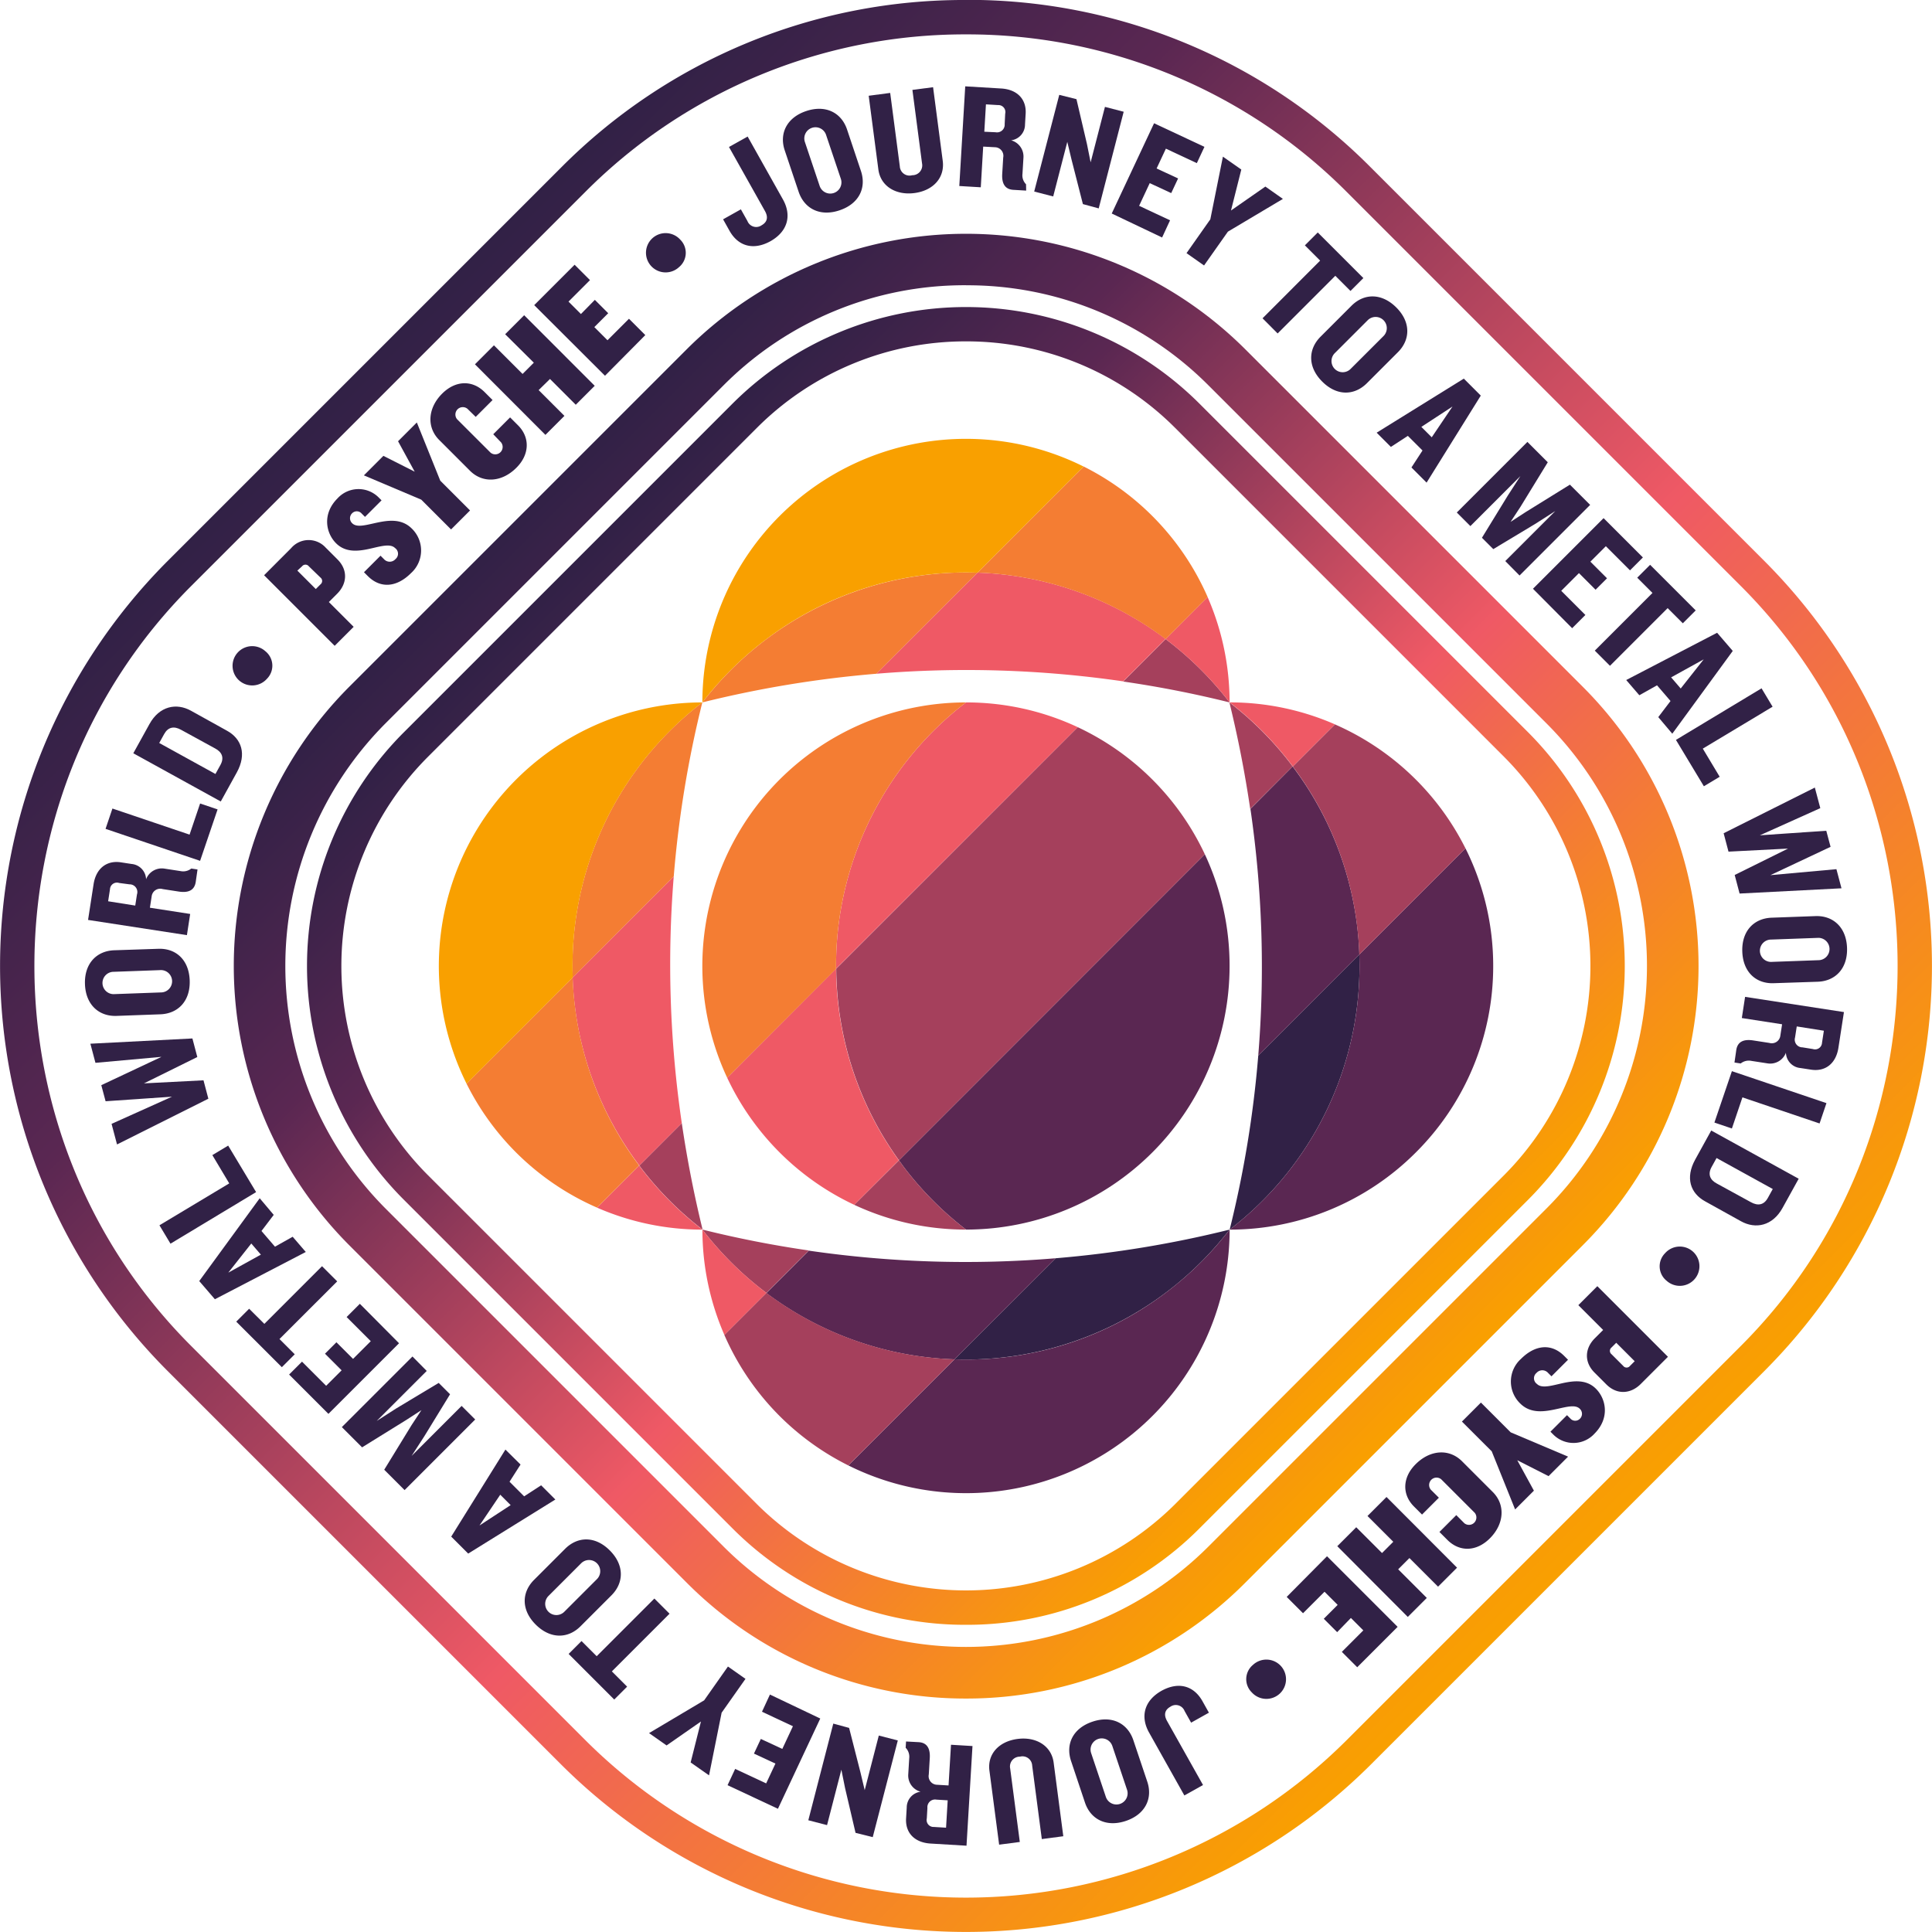 <svg id="Layer_1" data-name="Layer 1" xmlns="http://www.w3.org/2000/svg" xmlns:xlink="http://www.w3.org/1999/xlink" viewBox="0 0 449.54 449.54"><defs><style>.cls-1{fill:url(#linear-gradient);}.cls-2{fill:url(#linear-gradient-2);}.cls-3{fill:#312146;}.cls-4{fill:#5a2752;}.cls-5{fill:#a5405c;}.cls-6{fill:#ef5965;}.cls-7{fill:#f47d33;}.cls-8{fill:#f9a000;}.cls-9{fill:url(#linear-gradient-3);}</style><linearGradient id="linear-gradient" x1="145.76" y1="145.76" x2="354.24" y2="354.24" gradientUnits="userSpaceOnUse"><stop offset="0" stop-color="#312146"/><stop offset="0.2" stop-color="#5a2752"/><stop offset="0.4" stop-color="#a5405c"/><stop offset="0.6" stop-color="#ef5965"/><stop offset="0.8" stop-color="#f47d33"/><stop offset="1" stop-color="#f9a000"/></linearGradient><linearGradient id="linear-gradient-2" x1="157.41" y1="157.41" x2="342.59" y2="342.59" xlink:href="#linear-gradient"/><linearGradient id="linear-gradient-3" x1="109.99" y1="109.99" x2="390.01" y2="390.01" xlink:href="#linear-gradient"/></defs><title>Psyche_BadgeOutline_Color-SVG</title><path class="cls-1" d="M250,420.45a91.43,91.43,0,0,1-64.85-26.82l-78.78-78.78a92,92,0,0,1,0-129.7l78.78-78.78a92,92,0,0,1,129.7,0l78.78,78.78a91.82,91.82,0,0,1,0,129.7l-78.78,78.78A91.43,91.43,0,0,1,250,420.45Zm0-328.85a79.14,79.14,0,0,0-56.37,23.24l-78.78,78.78a80,80,0,0,0,0,112.73l78.78,78.78a79.81,79.81,0,0,0,112.73,0l78.78-78.78a79.81,79.81,0,0,0,0-112.73l-78.78-78.78A79.14,79.14,0,0,0,250,91.61Z" transform="translate(-25.23 -25.23)"/><path class="cls-2" d="M250,403.29a76.25,76.25,0,0,1-54.31-22.41l-76.57-76.57a76.89,76.89,0,0,1,0-108.61l76.57-76.57a76.89,76.89,0,0,1,108.61,0l76.57,76.57a77,77,0,0,1,0,108.61l-76.57,76.57A76.25,76.25,0,0,1,250,403.29Zm0-298.63a68.59,68.59,0,0,0-48.65,20.12l-76.57,76.57a68.88,68.88,0,0,0,0,97.3l76.57,76.57a69,69,0,0,0,97.3,0l76.57-76.57h0a69,69,0,0,0,0-97.3l-76.57-76.57A68.59,68.59,0,0,0,250,104.66Z" transform="translate(-25.23 -25.23)"/><path class="cls-3" d="M247.32,341.53a77.46,77.46,0,0,0,64-30.19A255.36,255.36,0,0,1,270.88,318Z" transform="translate(-25.23 -25.23)"/><path class="cls-3" d="M341.51,247.34L318,270.86a252.29,252.29,0,0,1-6.65,40.47A77.18,77.18,0,0,0,341.51,247.34Z" transform="translate(-25.23 -25.23)"/><path class="cls-4" d="M372.67,250a61.05,61.05,0,0,0-6.45-27.37l-24.71,24.71a77.18,77.18,0,0,1-30.17,64,61.14,61.14,0,0,0,43.37-18h0A61.14,61.14,0,0,0,372.67,250Z" transform="translate(-25.23 -25.23)"/><path class="cls-4" d="M297.05,325.59a77,77,0,0,1-49.73,15.93l-24.69,24.69a61.33,61.33,0,0,0,88.71-54.88A77.41,77.41,0,0,1,297.05,325.59Z" transform="translate(-25.23 -25.23)"/><path class="cls-4" d="M247.32,341.53L270.88,318a253.39,253.39,0,0,1-57.46-1.77l-9.87,9.87A77.34,77.34,0,0,0,247.32,341.53Z" transform="translate(-25.23 -25.23)"/><path class="cls-4" d="M311.33,250a61.08,61.08,0,0,0-5.76-26L234.4,295.21c0.44,0.61.87,1.23,1.34,1.84A77.42,77.42,0,0,0,250,311.33,61.33,61.33,0,0,0,311.33,250Z" transform="translate(-25.23 -25.23)"/><path class="cls-4" d="M316.18,213.44A254.1,254.1,0,0,1,318,270.86l23.53-23.53A76.91,76.91,0,0,0,326,203.57Z" transform="translate(-25.23 -25.23)"/><path class="cls-5" d="M235.74,297.05c-0.46-.6-0.89-1.22-1.34-1.84L224,305.57a61.08,61.08,0,0,0,26,5.76A77.42,77.42,0,0,1,235.74,297.05Z" transform="translate(-25.23 -25.23)"/><path class="cls-5" d="M203.55,326.06l-9.78,9.78a61.44,61.44,0,0,0,12.85,18.86h0a61.5,61.5,0,0,0,16,11.51l24.69-24.69A77.34,77.34,0,0,1,203.55,326.06Z" transform="translate(-25.23 -25.23)"/><path class="cls-5" d="M341.51,247.34l24.71-24.71a61.55,61.55,0,0,0-30.38-28.85l-9.8,9.8A76.91,76.91,0,0,1,341.51,247.34Z" transform="translate(-25.23 -25.23)"/><path class="cls-5" d="M234.4,295.21L305.57,224A61.56,61.56,0,0,0,276,194.43l-56.19,56.19A76.91,76.91,0,0,0,234.4,295.21Z" transform="translate(-25.23 -25.23)"/><path class="cls-5" d="M174,296.43c0.15,0.21.3,0.42,0.45,0.62a77.4,77.4,0,0,0,14.26,14.28q-3-12.25-4.84-24.77Z" transform="translate(-25.23 -25.23)"/><path class="cls-5" d="M203.55,326.06l9.87-9.87a252.16,252.16,0,0,1-24.75-4.86A77.3,77.3,0,0,0,203.55,326.06Z" transform="translate(-25.23 -25.23)"/><path class="cls-5" d="M326,203.57c-0.15-.21-0.3-0.42-0.45-0.62a77.41,77.41,0,0,0-14.26-14.28q3,12.25,4.84,24.77Z" transform="translate(-25.23 -25.23)"/><path class="cls-5" d="M296.45,173.94l-9.87,9.87a252.15,252.15,0,0,1,24.75,4.86A77.31,77.31,0,0,0,296.45,173.94Z" transform="translate(-25.23 -25.23)"/><path class="cls-6" d="M174.41,297.05c-0.16-.2-0.3-0.42-0.45-0.62l-9.8,9.8a61.1,61.1,0,0,0,24.51,5.11A77.4,77.4,0,0,1,174.41,297.05Z" transform="translate(-25.23 -25.23)"/><path class="cls-6" d="M188.67,311.33a61.1,61.1,0,0,0,5.11,24.51l9.78-9.78A77.3,77.3,0,0,1,188.67,311.33Z" transform="translate(-25.23 -25.23)"/><path class="cls-6" d="M325.59,202.95c0.16,0.2.3,0.42,0.45,0.62l9.8-9.8a61.1,61.1,0,0,0-24.51-5.11A77.41,77.41,0,0,1,325.59,202.95Z" transform="translate(-25.23 -25.23)"/><path class="cls-6" d="M311.33,188.67a61.11,61.11,0,0,0-5.11-24.51l-9.78,9.78A77.31,77.31,0,0,1,311.33,188.67Z" transform="translate(-25.23 -25.23)"/><path class="cls-6" d="M219.77,250.62L194.43,276A61.56,61.56,0,0,0,224,305.57l10.36-10.36A76.91,76.91,0,0,1,219.77,250.62Z" transform="translate(-25.23 -25.23)"/><path class="cls-6" d="M219.77,250.62L276,194.43a61.08,61.08,0,0,0-26-5.76A77.17,77.17,0,0,0,219.77,250.62Z" transform="translate(-25.23 -25.23)"/><path class="cls-6" d="M174,296.43l9.87-9.87A254.07,254.07,0,0,1,182,229.14l-23.53,23.53A76.91,76.91,0,0,0,174,296.43Z" transform="translate(-25.23 -25.23)"/><path class="cls-6" d="M252.68,158.47L229.12,182a253.39,253.39,0,0,1,57.46,1.77l9.87-9.87A77.34,77.34,0,0,0,252.68,158.47Z" transform="translate(-25.23 -25.23)"/><path class="cls-7" d="M250,188.67A61.34,61.34,0,0,0,194.43,276l25.34-25.34A77.17,77.17,0,0,1,250,188.67Z" transform="translate(-25.23 -25.23)"/><path class="cls-7" d="M158.49,252.66l-24.71,24.71a61.5,61.5,0,0,0,11.51,16h0a61.44,61.44,0,0,0,18.86,12.85l9.8-9.8A76.91,76.91,0,0,1,158.49,252.66Z" transform="translate(-25.23 -25.23)"/><path class="cls-7" d="M296.45,173.94l9.78-9.78a61.55,61.55,0,0,0-28.85-30.38l-24.69,24.69A77.34,77.34,0,0,1,296.45,173.94Z" transform="translate(-25.23 -25.23)"/><path class="cls-7" d="M252.68,158.47a77.46,77.46,0,0,0-64,30.19A255.37,255.37,0,0,1,229.12,182Z" transform="translate(-25.23 -25.23)"/><path class="cls-7" d="M158.49,252.66L182,229.14a252.29,252.29,0,0,1,6.65-40.47A77.18,77.18,0,0,0,158.49,252.66Z" transform="translate(-25.23 -25.23)"/><path class="cls-8" d="M188.67,188.67a61.33,61.33,0,0,0-54.88,88.71l24.71-24.71A77.18,77.18,0,0,1,188.67,188.67Z" transform="translate(-25.23 -25.23)"/><path class="cls-8" d="M202.95,174.41a77,77,0,0,1,49.73-15.93l24.69-24.69a61.33,61.33,0,0,0-88.71,54.88A77.4,77.4,0,0,1,202.95,174.41Z" transform="translate(-25.23 -25.23)"/><path class="cls-9" d="M250,33.23a124.62,124.62,0,0,1,88.39,36.46l91.92,91.92c48.61,48.61,48.61,128.16,0,176.78l-91.92,91.92a125.37,125.37,0,0,1-176.78,0L69.69,338.39c-48.61-48.61-48.61-128.16,0-176.78l91.92-91.92A124.62,124.62,0,0,1,250,33.23m0-8A132.06,132.06,0,0,0,156,64L64,156A133.37,133.37,0,0,0,64,344L156,436A133.37,133.37,0,0,0,344,436L436,344A133.37,133.37,0,0,0,436,156L344,64a132.05,132.05,0,0,0-94-38.8h0Z" transform="translate(-25.23 -25.23)"/><path class="cls-3" d="M103.67,163.39l-1.92,1.92,5.77,5.77-4.42,4.42L86.68,159.08,93,152.74a5.35,5.35,0,0,1,8-.1l2.76,2.76C106.24,157.87,106,161.07,103.67,163.39ZM97.09,157a1,1,0,0,0-1.58,0L94.42,158l4.29,4.29,1.09-1.09a1,1,0,0,0,0-1.58Z" transform="translate(-25.23 -25.23)"/><path class="cls-3" d="M120.87,158.58c-3.35,3.35-7.13,3.63-10.06.69l-0.89-.89,3.85-3.85,0.79,0.79a1.79,1.79,0,0,0,2.69,0,1.61,1.61,0,0,0-.1-2.57c-1-1-2.94-.52-5.16,0-2.84.67-6.14,1.31-8.56-1.11s-3.23-6.88.32-10.43a6.61,6.61,0,0,1,9.57-.25l0.69,0.69-3.85,3.85-0.76-.76a1.51,1.51,0,0,0-2.22-.1,1.6,1.6,0,0,0,0,2.34c1,1,2.91.49,5.13,0,2.86-.64,6.22-1.28,8.73,1.23A7.09,7.09,0,0,1,120.87,158.58Z" transform="translate(-25.23 -25.23)"/><path class="cls-3" d="M127.67,137.07l6.93,6.93-4.42,4.42-6.93-6.93-13.35-5.65,4.54-4.54,7.28,3.68-3.87-7.08,4.37-4.37Z" transform="translate(-25.23 -25.23)"/><path class="cls-3" d="M145.36,134.09c-3.31,3.31-7.74,3.7-10.78.67l-7.15-7.15c-3-3-2.64-7.47.67-10.78,3.13-3.13,7.05-3.21,9.89-.37l1.85,1.85-3.92,3.92L134,120.35a1.72,1.72,0,0,0-2.42,2.42l7.8,7.79a1.72,1.72,0,0,0,2.42-2.42L140,126.27l3.92-3.92,1.85,1.85C148.57,127,148.49,131,145.36,134.09Z" transform="translate(-25.23 -25.23)"/><path class="cls-3" d="M159.2,119.41l-6-6L150.56,116l6,6-4.42,4.42L135.74,110l4.42-4.42,6.66,6.66,2.62-2.62L142.77,103l4.42-4.42L163.61,115Z" transform="translate(-25.23 -25.23)"/><path class="cls-3" d="M166,112.66L149.53,96.23l9.4-9.4,3.58,3.58-5,5,2.89,2.89L163.64,95l3.11,3.11-3.23,3.23,3.06,3.06,5-5,3.8,3.8Z" transform="translate(-25.23 -25.23)"/><path class="cls-3" d="M183.22,87.39a4.57,4.57,0,1,1,.28-6.41A4.31,4.31,0,0,1,183.22,87.39Z" transform="translate(-25.23 -25.23)"/><path class="cls-3" d="M204.53,81.34c-4,2.22-7.53,1.19-9.55-2.4l-1.5-2.68,4.14-2.32,1.52,2.71a2.19,2.19,0,0,0,3.3,1c1.28-.72,1.61-1.83.78-3.32l-8.37-14.9L199.19,57l8.21,14.63C209.44,75.26,208.63,79,204.53,81.34Z" transform="translate(-25.23 -25.23)"/><path class="cls-3" d="M220.57,74.17c-4.53,1.52-8.18-.38-9.51-4.31l-3.24-9.65c-1.31-3.9.46-7.62,5-9.14s8.19,0.38,9.5,4.28L225.55,65C226.87,68.93,225.13,72.64,220.57,74.17Zm-3.11-17.5a2.6,2.6,0,1,0-4.93,1.65l3.42,10.18a2.6,2.6,0,1,0,4.93-1.66Z" transform="translate(-25.23 -25.23)"/><path class="cls-3" d="M238,70.15c-4.36.57-7.89-1.64-8.39-5.48l-2.25-17.16,5-.66,2.24,17.09A2.26,2.26,0,0,0,237.49,66a2.29,2.29,0,0,0,2.28-2.76l-2.24-17.09,4.81-.63,2.25,17.16C245.08,66.55,242.42,69.57,238,70.15Z" transform="translate(-25.23 -25.23)"/><path class="cls-3" d="M261,69.4c-2-.12-2.7-1.56-2.57-3.72l0.23-3.8a2,2,0,0,0-1.92-2.39L254,59.34l-0.56,9.47-5-.3,1.38-23.19,8.36,0.5c3.76,0.22,5.9,2.52,5.7,5.86l-0.15,2.51a3.7,3.7,0,0,1-3.23,3.69,3.91,3.91,0,0,1,2.87,4l-0.23,3.8a2.94,2.94,0,0,0,.83,2.43L264,69.58Zm-1.88-17.72a1.62,1.62,0,0,0-1.66-2l-2.82-.17-0.38,6.37L256.87,56A1.79,1.79,0,0,0,259,54.11Z" transform="translate(-25.23 -25.23)"/><path class="cls-3" d="M277.2,72.72l-2.63-10.3-1-4.18-3.28,12.7-4.42-1.14L271.7,47.3l4,1,2.45,10.47L279,63l3.33-12.9,4.36,1.13-5.81,22.49Z" transform="translate(-25.23 -25.23)"/><path class="cls-3" d="M283.91,74.91l9.85-21,11.72,5.49-1.77,3.79-7.2-3.37-2.16,4.61,5,2.32-1.6,3.41-5-2.32-2.47,5.28,7.2,3.37-1.85,4Z" transform="translate(-25.23 -25.23)"/><path class="cls-3" d="M310.94,79.13L305.39,87l-4.08-2.87,5.54-7.87,2.93-14.58,4.28,3-2.4,9.53,8-5.57,4.08,2.87Z" transform="translate(-25.23 -25.23)"/><path class="cls-3" d="M335.93,89.4l-13.42,13.42L319,99.29,332.4,85.87l-3.55-3.55,3-3,10.61,10.61-3,3Z" transform="translate(-25.23 -25.23)"/><path class="cls-3" d="M332.87,114c-3.38-3.38-3.3-7.5-.37-10.43l7.2-7.2c2.91-2.91,7-3,10.41.39s3.31,7.5.4,10.41l-7.2,7.2C340.37,117.32,336.27,117.42,332.87,114Zm14.28-10.58a2.6,2.6,0,1,0-3.68-3.68l-7.6,7.6a2.6,2.6,0,1,0,3.67,3.68Z" transform="translate(-25.23 -25.23)"/><path class="cls-3" d="M353.65,134l2.57-3.95-3.41-3.4-3.95,2.57-3.31-3.31,20.28-12.58,3.95,3.95-12.61,20.25Zm9.55-14.18-7.25,4.74,2.42,2.42Z" transform="translate(-25.23 -25.23)"/><path class="cls-3" d="M375.48,155.78l11.64-11.64-4.54,2.91L372.69,153l-2.64-2.64,6-9.79L379,136l-11.64,11.64-3.16-3.16,16.43-16.43,4.74,4.74L379,143.18l-2.29,3.48,3.5-2.27L390.52,138l4.71,4.71-16.43,16.43Z" transform="translate(-25.23 -25.23)"/><path class="cls-3" d="M381.92,162.22l16.43-16.43,9.15,9.15-3,3-5.62-5.62-3.6,3.6,3.87,3.87-2.66,2.66-3.87-3.87-4.12,4.12,5.62,5.62-3.08,3.08Z" transform="translate(-25.23 -25.23)"/><path class="cls-3" d="M413.26,166.73l-13.42,13.42-3.53-3.53,13.42-13.42-3.55-3.55,3-3,10.61,10.61-3,3Z" transform="translate(-25.23 -25.23)"/><path class="cls-3" d="M411.08,192.09l2.85-3.75-3.14-3.65L406.67,187l-3.05-3.54,21.15-11,3.64,4.23-14.07,19.26Zm10.57-13.44-7.58,4.19,2.23,2.59Z" transform="translate(-25.23 -25.23)"/><path class="cls-3" d="M415.19,197.39l19.92-12,2.57,4.28-16.24,9.75,3.93,6.55-3.68,2.21Z" transform="translate(-25.23 -25.23)"/><path class="cls-3" d="M430,233.14l-1.14-4.32,12.41-6.14-13.85.71-1.13-4.28,21.22-10.63,1.27,4.79-14.06,6.32,15.45-1.06,1,3.74-14,6.59,15.36-1.39,1.18,4.45Z" transform="translate(-25.23 -25.23)"/><path class="cls-3" d="M430.63,246.65c-0.17-4.78,2.69-7.74,6.84-7.89l10.18-.37c4.11-.15,7.18,2.6,7.35,7.38s-2.69,7.74-6.8,7.89L438,254C433.87,254.18,430.8,251.46,430.63,246.65Zm17.66,2a2.6,2.6,0,1,0-.19-5.19l-10.74.39a2.6,2.6,0,1,0,.19,5.19Z" transform="translate(-25.23 -25.23)"/><path class="cls-3" d="M429.23,269.54c0.31-2,1.8-2.55,3.94-2.22l3.76,0.58a2,2,0,0,0,2.55-1.69l0.41-2.65-9.37-1.45,0.76-4.93,23,3.54L453,269c-0.57,3.72-3.06,5.63-6.37,5.12l-2.48-.38a3.7,3.7,0,0,1-3.37-3.56,3.91,3.91,0,0,1-4.27,2.48l-3.76-.58a3,3,0,0,0-2.49.6l-1.45-.22Zm17.82-.22a1.62,1.62,0,0,0,2.13-1.47l0.43-2.79-6.31-1-0.4,2.59a1.79,1.79,0,0,0,1.73,2.28Z" transform="translate(-25.23 -25.23)"/><path class="cls-3" d="M428.21,274.47l22,7.44-1.6,4.73-17.95-6.07-2.45,7.24-4.07-1.38Z" transform="translate(-25.23 -25.23)"/><path class="cls-3" d="M419.66,295.06l3.74-6.78,20.35,11.22L440,306.28c-2.32,4.22-6.29,5-9.68,3.11L422,304.77C418.53,302.88,417.34,299.28,419.66,295.06Zm13,9.91c1.62,0.89,3,.65,3.91-1l1.15-2.08-13.08-7.21-1.15,2.08c-0.93,1.68-.4,3,1.22,3.86Z" transform="translate(-25.23 -25.23)"/><path class="cls-3" d="M412.65,316.84a4.57,4.57,0,1,1,.37,6.4A4.31,4.31,0,0,1,412.65,316.84Z" transform="translate(-25.23 -25.23)"/><path class="cls-3" d="M396.33,336.61l1.92-1.92-5.77-5.77,4.42-4.42,16.43,16.43L407,347.26c-2.32,2.32-5.52,2.57-8,.1l-2.76-2.76C393.76,342.13,394,338.92,396.33,336.61Zm6.59,6.44a1,1,0,0,0,1.58,0l1.09-1.09-4.29-4.29-1.09,1.09a1,1,0,0,0,0,1.58Z" transform="translate(-25.23 -25.23)"/><path class="cls-3" d="M379.13,341.42c3.35-3.35,7.13-3.63,10.06-.69l0.89,0.89-3.85,3.85-0.79-.79a1.79,1.79,0,0,0-2.69,0,1.61,1.61,0,0,0,.1,2.57c1,1,2.94.52,5.16,0,2.84-.67,6.14-1.31,8.56,1.11s3.23,6.88-.32,10.44a6.61,6.61,0,0,1-9.57.25l-0.69-.69,3.85-3.85,0.76,0.76a1.51,1.51,0,0,0,2.22.1,1.6,1.6,0,0,0,0-2.34c-1-1-2.91-.49-5.13,0-2.86.64-6.22,1.28-8.73-1.23A7.09,7.09,0,0,1,379.13,341.42Z" transform="translate(-25.23 -25.23)"/><path class="cls-3" d="M372.33,362.93L365.39,356l4.42-4.42,6.93,6.93,13.35,5.65-4.54,4.54L378.27,365l3.87,7.08-4.37,4.37Z" transform="translate(-25.23 -25.23)"/><path class="cls-3" d="M354.64,365.91c3.31-3.31,7.74-3.7,10.78-.67l7.15,7.15c3,3,2.64,7.47-.67,10.78-3.13,3.13-7.05,3.21-9.89.37l-1.85-1.85,3.92-3.92,1.87,1.88a1.72,1.72,0,0,0,2.42-2.42l-7.8-7.8a1.72,1.72,0,0,0-2.42,2.42l1.88,1.87-3.92,3.92-1.85-1.85C351.43,373,351.51,369,354.64,365.91Z" transform="translate(-25.23 -25.23)"/><path class="cls-3" d="M340.8,380.59l6,6,2.62-2.62-6-6,4.42-4.42L364.26,390l-4.42,4.42-6.66-6.66-2.62,2.62,6.66,6.66-4.42,4.42L336.39,385Z" transform="translate(-25.23 -25.23)"/><path class="cls-3" d="M334,387.34l16.43,16.43-9.4,9.4-3.58-3.58,5-5-2.89-2.89L336.36,405l-3.11-3.11,3.23-3.23-3.06-3.06-5,5-3.8-3.8Z" transform="translate(-25.23 -25.23)"/><path class="cls-3" d="M316.78,412.61a4.57,4.57,0,1,1-.28,6.41A4.31,4.31,0,0,1,316.78,412.61Z" transform="translate(-25.23 -25.23)"/><path class="cls-3" d="M295.47,418.66c4-2.22,7.53-1.19,9.55,2.4l1.5,2.68-4.14,2.32-1.52-2.71a2.19,2.19,0,0,0-3.3-1c-1.28.72-1.61,1.83-.78,3.32l8.37,14.9L300.81,443l-8.21-14.63C290.56,424.74,291.37,421,295.47,418.66Z" transform="translate(-25.23 -25.23)"/><path class="cls-3" d="M279.43,425.83c4.53-1.52,8.18.38,9.51,4.31l3.24,9.65c1.31,3.9-.46,7.62-5,9.14s-8.19-.38-9.5-4.28L274.45,435C273.13,431.07,274.87,427.36,279.43,425.83Zm3.11,17.5a2.6,2.6,0,1,0,4.93-1.66l-3.42-10.18a2.6,2.6,0,1,0-4.93,1.66Z" transform="translate(-25.23 -25.23)"/><path class="cls-3" d="M262,429.85c4.36-.57,7.88,1.64,8.39,5.48l2.25,17.16-5,.66-2.24-17.09a2.26,2.26,0,0,0-2.84-2.09,2.29,2.29,0,0,0-2.28,2.76l2.24,17.09-4.81.63-2.25-17.16C254.92,433.45,257.58,430.43,262,429.85Z" transform="translate(-25.23 -25.23)"/><path class="cls-3" d="M239,430.6c2,0.12,2.7,1.56,2.57,3.72l-0.23,3.8a2,2,0,0,0,1.92,2.39l2.68,0.16,0.57-9.47,5,0.3-1.39,23.19-8.36-.5c-3.76-.23-5.9-2.52-5.7-5.86l0.15-2.51a3.7,3.7,0,0,1,3.22-3.69,3.91,3.91,0,0,1-2.87-4l0.23-3.8a3,3,0,0,0-.83-2.43l0.09-1.46Zm1.88,17.73a1.62,1.62,0,0,0,1.66,2l2.82,0.17,0.38-6.37-2.61-.16a1.79,1.79,0,0,0-2.11,1.94Z" transform="translate(-25.23 -25.23)"/><path class="cls-3" d="M222.8,427.28l2.63,10.3,1,4.18,3.28-12.7,4.42,1.14L228.3,452.7l-4-1-2.45-10.47L221,437l-3.33,12.9-4.36-1.13,5.81-22.49Z" transform="translate(-25.23 -25.23)"/><path class="cls-3" d="M216.09,425.1l-9.85,21-11.72-5.49,1.77-3.79,7.21,3.37,2.16-4.61-5-2.32,1.6-3.41,5,2.32,2.47-5.28-7.2-3.37,1.85-4Z" transform="translate(-25.23 -25.23)"/><path class="cls-3" d="M189.07,420.87l5.54-7.87,4.08,2.87-5.55,7.87-2.93,14.58-4.28-3,2.4-9.53-8,5.57-4.08-2.87Z" transform="translate(-25.23 -25.23)"/><path class="cls-3" d="M164.07,410.6l13.42-13.42,3.53,3.53L167.6,414.13l3.55,3.55-3,3-10.61-10.61,3-3Z" transform="translate(-25.23 -25.23)"/><path class="cls-3" d="M167.13,386c3.38,3.38,3.31,7.5.37,10.44l-7.2,7.2c-2.91,2.91-7,3-10.41-.39s-3.31-7.5-.4-10.41l7.2-7.2C159.63,382.68,163.73,382.58,167.13,386Zm-14.28,10.58a2.6,2.6,0,1,0,3.68,3.68l7.6-7.6a2.6,2.6,0,1,0-3.68-3.68Z" transform="translate(-25.23 -25.23)"/><path class="cls-3" d="M146.35,366L143.79,370l3.4,3.4,3.95-2.57,3.31,3.31-20.28,12.58-3.95-3.95,12.61-20.25Zm-9.55,14.18,7.25-4.74-2.42-2.42Z" transform="translate(-25.23 -25.23)"/><path class="cls-3" d="M124.52,344.22l-11.64,11.64,4.54-2.91,9.89-5.94,2.64,2.64-6,9.79L121,364l11.64-11.64,3.16,3.16-16.43,16.43-4.74-4.74L121,356.82l2.29-3.48-3.5,2.27L109.48,362l-4.71-4.71,16.43-16.43Z" transform="translate(-25.23 -25.23)"/><path class="cls-3" d="M118.08,337.78l-16.43,16.43-9.15-9.15,3-3,5.62,5.62,3.6-3.6-3.87-3.87,2.66-2.66,3.87,3.87,4.12-4.12-5.62-5.62,3.08-3.08Z" transform="translate(-25.23 -25.23)"/><path class="cls-3" d="M86.74,333.27l13.42-13.42,3.53,3.53L90.26,336.8l3.55,3.55-3,3L80.2,332.75l3-3Z" transform="translate(-25.23 -25.23)"/><path class="cls-3" d="M88.92,307.91l-2.85,3.75,3.14,3.65L93.33,313l3.05,3.54-21.15,11-3.64-4.23,14.07-19.27ZM78.35,321.35l7.58-4.19-2.23-2.59Z" transform="translate(-25.23 -25.23)"/><path class="cls-3" d="M84.82,302.61l-19.92,12-2.57-4.28,16.24-9.75L74.64,294l3.68-2.21Z" transform="translate(-25.23 -25.23)"/><path class="cls-3" d="M70,266.86l1.14,4.32-12.41,6.13,13.85-.71,1.13,4.28L52.46,291.52l-1.27-4.79,14.06-6.32L49.8,281.47l-1-3.74,14-6.59-15.36,1.39-1.18-4.45Z" transform="translate(-25.23 -25.23)"/><path class="cls-3" d="M69.37,253.35c0.17,4.78-2.69,7.74-6.84,7.89l-10.18.37c-4.11.15-7.18-2.6-7.35-7.38s2.69-7.74,6.8-7.89L62,246C66.13,245.82,69.2,248.54,69.37,253.35Zm-17.66-2a2.6,2.6,0,1,0,.19,5.19l10.74-.39a2.6,2.6,0,1,0-.19-5.19Z" transform="translate(-25.23 -25.23)"/><path class="cls-3" d="M70.77,230.46c-0.31,2-1.8,2.55-3.94,2.22l-3.76-.58a2,2,0,0,0-2.55,1.69l-0.41,2.65,9.37,1.45-0.76,4.93-23-3.54L47,231c0.57-3.72,3.06-5.63,6.37-5.12l2.48,0.38a3.7,3.7,0,0,1,3.37,3.56,3.91,3.91,0,0,1,4.27-2.48l3.76,0.58a3,3,0,0,0,2.49-.6l1.45,0.22Zm-17.82.22a1.62,1.62,0,0,0-2.13,1.47l-0.43,2.79,6.31,1,0.4-2.59A1.79,1.79,0,0,0,55.36,231Z" transform="translate(-25.23 -25.23)"/><path class="cls-3" d="M71.79,225.53l-22-7.44,1.6-4.73,17.95,6.07,2.45-7.24,4.07,1.37Z" transform="translate(-25.23 -25.23)"/><path class="cls-3" d="M80.34,204.94l-3.74,6.78L56.25,200.5,60,193.72c2.32-4.22,6.29-5,9.68-3.11L78,195.23C81.47,197.11,82.66,200.72,80.34,204.94Zm-13-9.91c-1.62-.89-3-0.65-3.91,1l-1.15,2.08,13.08,7.21,1.15-2.08c0.93-1.68.4-3-1.22-3.86Z" transform="translate(-25.23 -25.23)"/><path class="cls-3" d="M87.35,183.16a4.57,4.57,0,1,1-.37-6.4A4.31,4.31,0,0,1,87.35,183.16Z" transform="translate(-25.23 -25.23)"/></svg>